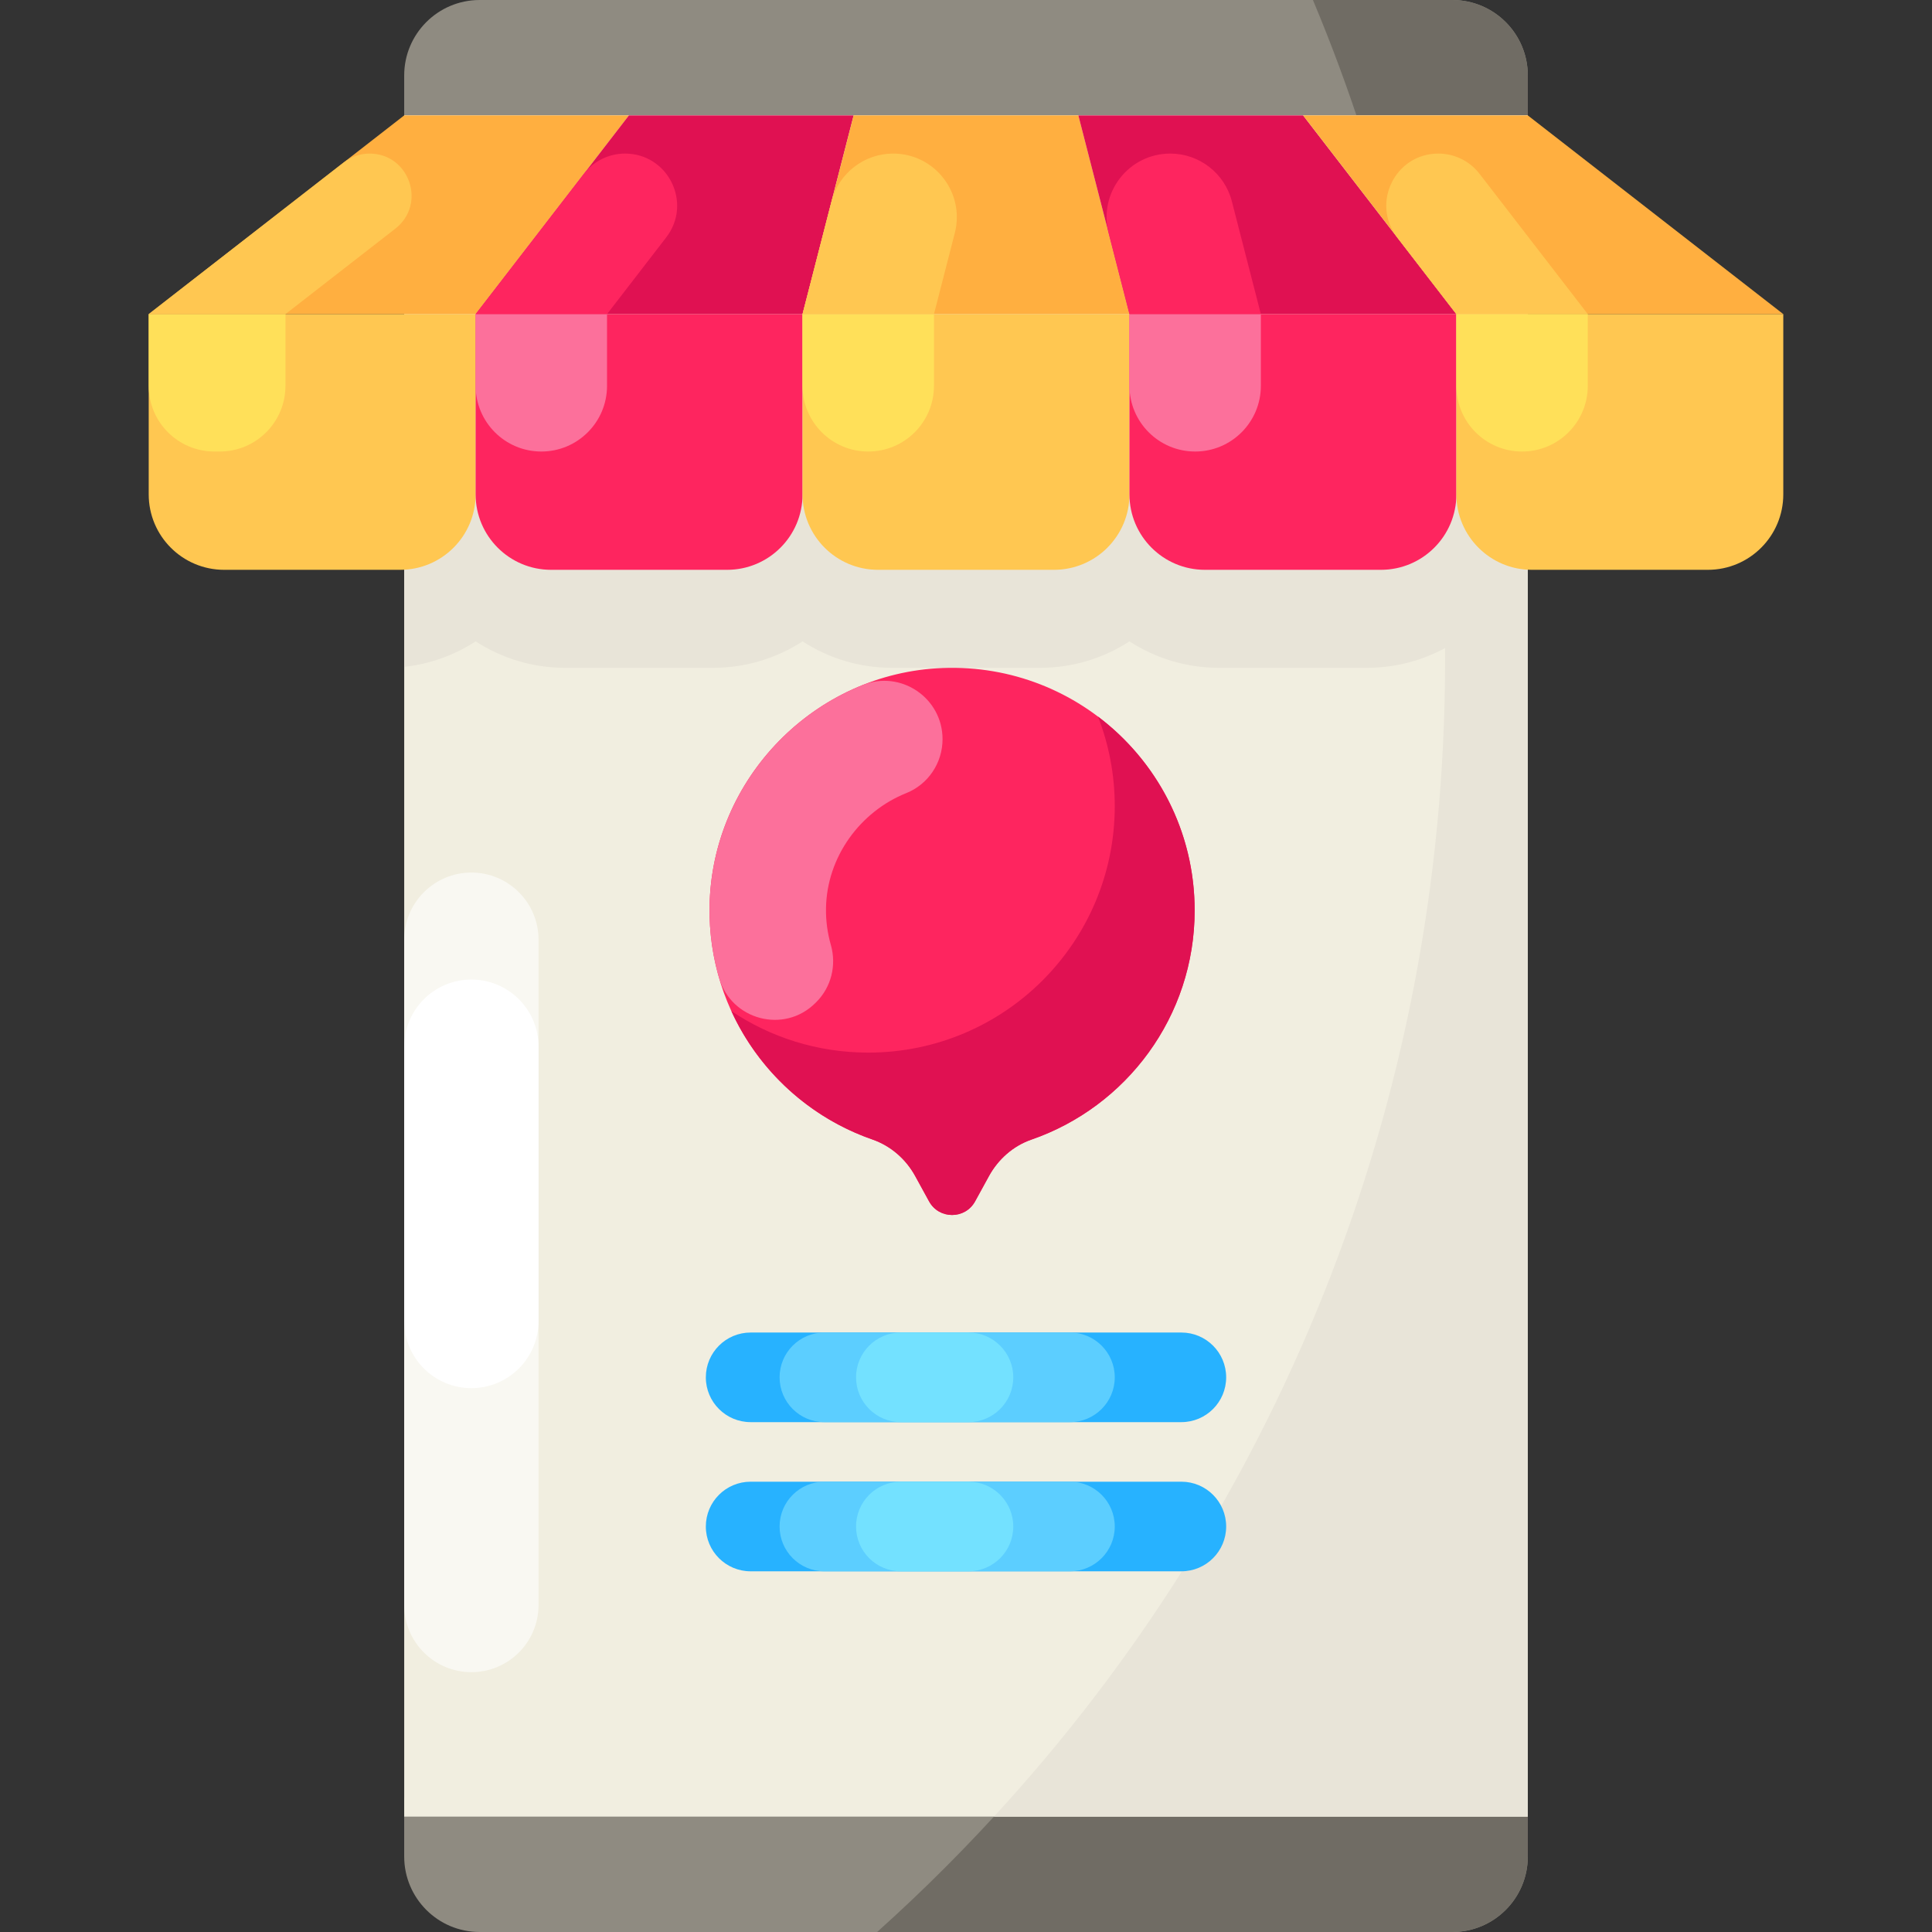 <svg id="Capa_1" enable-background="new 0 0 512 512" height="512" viewBox="0 0 512 512" width="512" xmlns="http://www.w3.org/2000/svg"><rect x="0" y="0" width="512" height="512" fill="#333333" stroke="none"/><g><g><g><g fill="#8f8b81"><path d="m404.883 36.178v-16.178c0-11.046-8.954-20-20-20h-257.766c-11.046 0-20 8.954-20 20v16.178z"/><path d="m107.117 476.355v15.645c0 11.046 8.954 20 20 20h257.767c11.046 0 20-8.954 20-20v-15.645z"/></g><g fill="#706c64"><path d="m404.88 36.178v-16.178c0-11.05-8.95-20-20-20h-36.94c4.953 11.813 9.418 23.881 13.372 36.178z"/><path d="m268.005 476.355c-11.187 12.526-23.054 24.431-35.555 35.645h152.43c11.05 0 20-8.95 20-20v-15.645z"/></g><path d="m107.12 30.58h297.76v450.84h-297.76z" fill="#f1eee0"/><path d="m404.88 30.58v146.14c-6.92-.75-13.36-3.14-18.93-6.75-6.83 4.43-14.96 7.01-23.69 7.01h-39.25c-8.73 0-16.86-2.58-23.69-7.01-6.83 4.43-14.96 7.01-23.69 7.01h-39.26c-8.73 0-16.86-2.58-23.69-7.01-6.83 4.43-14.96 7.01-23.69 7.01h-39.25c-8.73 0-16.86-2.58-23.69-7.01-5.57 3.61-12.01 6-18.93 6.75v-146.14z" fill="#e8e4d8"/><path d="m404.88 30.58v450.84h-141.47c74.23-80.63 119.55-188.28 119.55-306.52 0-50.46-8.25-98.99-23.49-144.32z" fill="#e8e4d8"/><g><path d="m124.919 443.14c-9.832 0-17.803-7.971-17.803-17.803v-176.296c0-9.832 7.971-17.803 17.803-17.803 9.832 0 17.803 7.971 17.803 17.803v176.296c0 9.832-7.97 17.803-17.803 17.803z" fill="#f9f8f2"/><path d="m142.722 350.069v-72.676c0-9.832-7.971-17.803-17.803-17.803-9.832 0-17.803 7.971-17.803 17.803v72.676c0 9.832 7.971 17.803 17.803 17.803 9.833 0 17.803-7.971 17.803-17.803z" fill="#fff"/></g></g><g><g><path d="m126.046 83.243h-86.636l67.71-52.663h59.552z" fill="#ffaf40"/><path d="m212.682 83.243h-86.636l40.626-52.663h59.552z" fill="#e01152"/><path d="m299.318 83.243h-86.636l13.542-52.663h59.552z" fill="#ffaf40"/><path d="m385.954 83.243h-86.636l-13.542-52.663h59.552z" fill="#e01152"/><path d="m472.59 83.243h-86.636l-40.626-52.663h59.552z" fill="#ffaf40"/></g><g><path d="m39.41 83.243v47.765c0 11.046 8.954 20 20 20h46.636c11.046 0 20-8.954 20-20v-47.765z" fill="#ffc751"/><path d="m126.046 83.243v47.765c0 11.046 8.954 20 20 20h46.636c11.046 0 20-8.954 20-20v-47.765z" fill="#fe255f"/><path d="m212.682 83.243v47.765c0 11.046 8.954 20 20 20h46.636c11.046 0 20-8.954 20-20v-47.765z" fill="#ffc751"/><path d="m299.318 83.243v47.765c0 11.046 8.954 20 20 20h46.636c11.046 0 20-8.954 20-20v-47.765z" fill="#fe255f"/><path d="m385.954 83.243v47.765c0 11.046 8.954 20 20 20h46.636c11.046 0 20-8.954 20-20v-47.765z" fill="#ffc751"/></g><path d="m75.65 102.25v-19.006h-36.24v19.006c0 9.615 7.795 17.41 17.41 17.41h1.42c9.615 0 17.41-7.795 17.41-17.41z" fill="#ffe059"/><path d="m160.87 102.25v-19.006h-34.82v19.006c0 9.615 7.795 17.41 17.41 17.41 9.615 0 17.41-7.795 17.41-17.41z" fill="#fc709b"/><path d="m247.51 102.25v-19.006h-34.83v19.006c0 9.615 7.795 17.41 17.41 17.41h.01c9.615 0 17.41-7.795 17.41-17.41z" fill="#ffe059"/><path d="m334.14 102.25v-19.006h-34.82v19.006c0 9.615 7.795 17.41 17.41 17.41 9.615 0 17.41-7.795 17.41-17.41z" fill="#fc709b"/><g><path d="m91.099 43.041-51.689 40.203h36.24l29.108-22.64c8.361-6.503 3.762-19.906-6.83-19.906-2.473 0-4.877.824-6.829 2.343z" fill="#ffc751"/><path d="m154.727 46.065-28.677 37.179h34.82l15.69-20.337c6.993-9.064.532-22.209-10.916-22.209-4.275 0-8.307 1.982-10.917 5.367z" fill="#fe255f"/><path d="m220.362 53.364-7.682 29.879h34.83l5.522-21.479c2.744-10.672-5.316-21.066-16.335-21.066-7.697 0-14.418 5.211-16.335 12.666z" fill="#ffc751"/><path d="m293.796 61.758 5.524 21.486h34.82l-7.683-29.883c-1.916-7.453-8.635-12.663-16.33-12.663-11.017 0-19.074 10.391-16.331 21.06z" fill="#fe255f"/><path d="m370.263 62.905 15.687 20.339h34.83l-28.685-37.18c-2.61-3.384-6.642-5.365-10.916-5.365-11.447-.001-17.908 13.142-10.916 22.206z" fill="#ffc751"/></g><path d="m420.78 102.25v-19.006h-34.83v19.006c0 9.615 7.795 17.41 17.41 17.41h.01c9.615 0 17.41-7.795 17.41-17.41z" fill="#ffe059"/></g></g><g><g><g><path d="m198.928 416.413h114.145c6.558 0 11.874-5.316 11.874-11.874 0-6.558-5.316-11.874-11.874-11.874h-114.145c-6.558 0-11.874 5.316-11.874 11.874-.001 6.558 5.316 11.874 11.874 11.874z" fill="#27b2ff"/><path d="m218.474 392.665h65.076c6.558 0 11.874 5.316 11.874 11.874 0 6.558-5.316 11.874-11.874 11.874h-65.076c-6.558 0-11.874-5.316-11.874-11.874 0-6.558 5.316-11.874 11.874-11.874z" fill="#5cceff"/><path d="m238.738 392.664h17.917c6.558 0 11.874 5.316 11.874 11.874 0 6.558-5.316 11.874-11.874 11.874h-17.917c-6.558 0-11.874-5.316-11.874-11.874-.001-6.557 5.316-11.874 11.874-11.874z" fill="#73e1ff"/></g><g><path d="m198.928 376.881h114.145c6.558 0 11.874-5.316 11.874-11.874 0-6.558-5.316-11.874-11.874-11.874h-114.145c-6.558 0-11.874 5.316-11.874 11.874-.001 6.558 5.316 11.874 11.874 11.874z" fill="#27b2ff"/><path d="m218.474 353.133h65.076c6.558 0 11.874 5.316 11.874 11.874 0 6.558-5.316 11.874-11.874 11.874h-65.076c-6.558 0-11.874-5.316-11.874-11.874 0-6.558 5.316-11.874 11.874-11.874z" fill="#5cceff"/><path d="m238.738 353.133h17.917c6.558 0 11.874 5.316 11.874 11.874 0 6.558-5.316 11.874-11.874 11.874h-17.917c-6.558 0-11.874-5.316-11.874-11.874-.001-6.558 5.316-11.874 11.874-11.874z" fill="#73e1ff"/></g></g><g><path d="m316.595 241.262c0-36.337-30.149-65.632-66.797-64.234-33.847 1.291-61.194 29.27-61.758 63.137-.477 28.575 17.7 52.96 43.151 61.811 4.866 1.692 8.89 5.2 11.365 9.719l3.654 6.672c2.641 4.822 9.566 4.822 12.207 0l3.651-6.666c2.455-4.483 6.42-8.015 11.251-9.685 25.184-8.704 43.276-32.61 43.276-60.754z" fill="#fe255f"/><path d="m316.595 241.263c0 28.146-18.097 52.044-43.28 60.747-4.827 1.679-8.789 5.209-11.246 9.691l-3.654 6.666c-2.642 4.827-9.567 4.827-12.209 0l-3.654-6.666c-2.469-4.53-6.493-8.036-11.357-9.727-16.616-5.777-30.133-18.171-37.379-34.034 10.369 6.962 22.85 11.011 36.28 11.011 36.083 0 65.327-29.244 65.327-65.327 0-8.37-1.58-16.369-4.444-23.726 15.568 11.739 25.616 30.379 25.616 51.365z" fill="#e01152"/><path d="m216.343 265.55c3.961-3.969 5.383-9.769 3.837-15.158-.888-3.096-1.337-6.357-1.28-9.709.222-13.64 9.086-25.619 21.265-30.498 5.829-2.335 9.62-8.016 9.62-14.295 0-10.918-11.032-18.414-21.167-14.353-23.404 9.379-40.137 32.215-40.58 58.627-.111 6.596.775 12.967 2.517 18.973 3.255 11.229 17.307 14.91 25.565 6.635z" fill="#fc709b"/></g></g></g></svg>